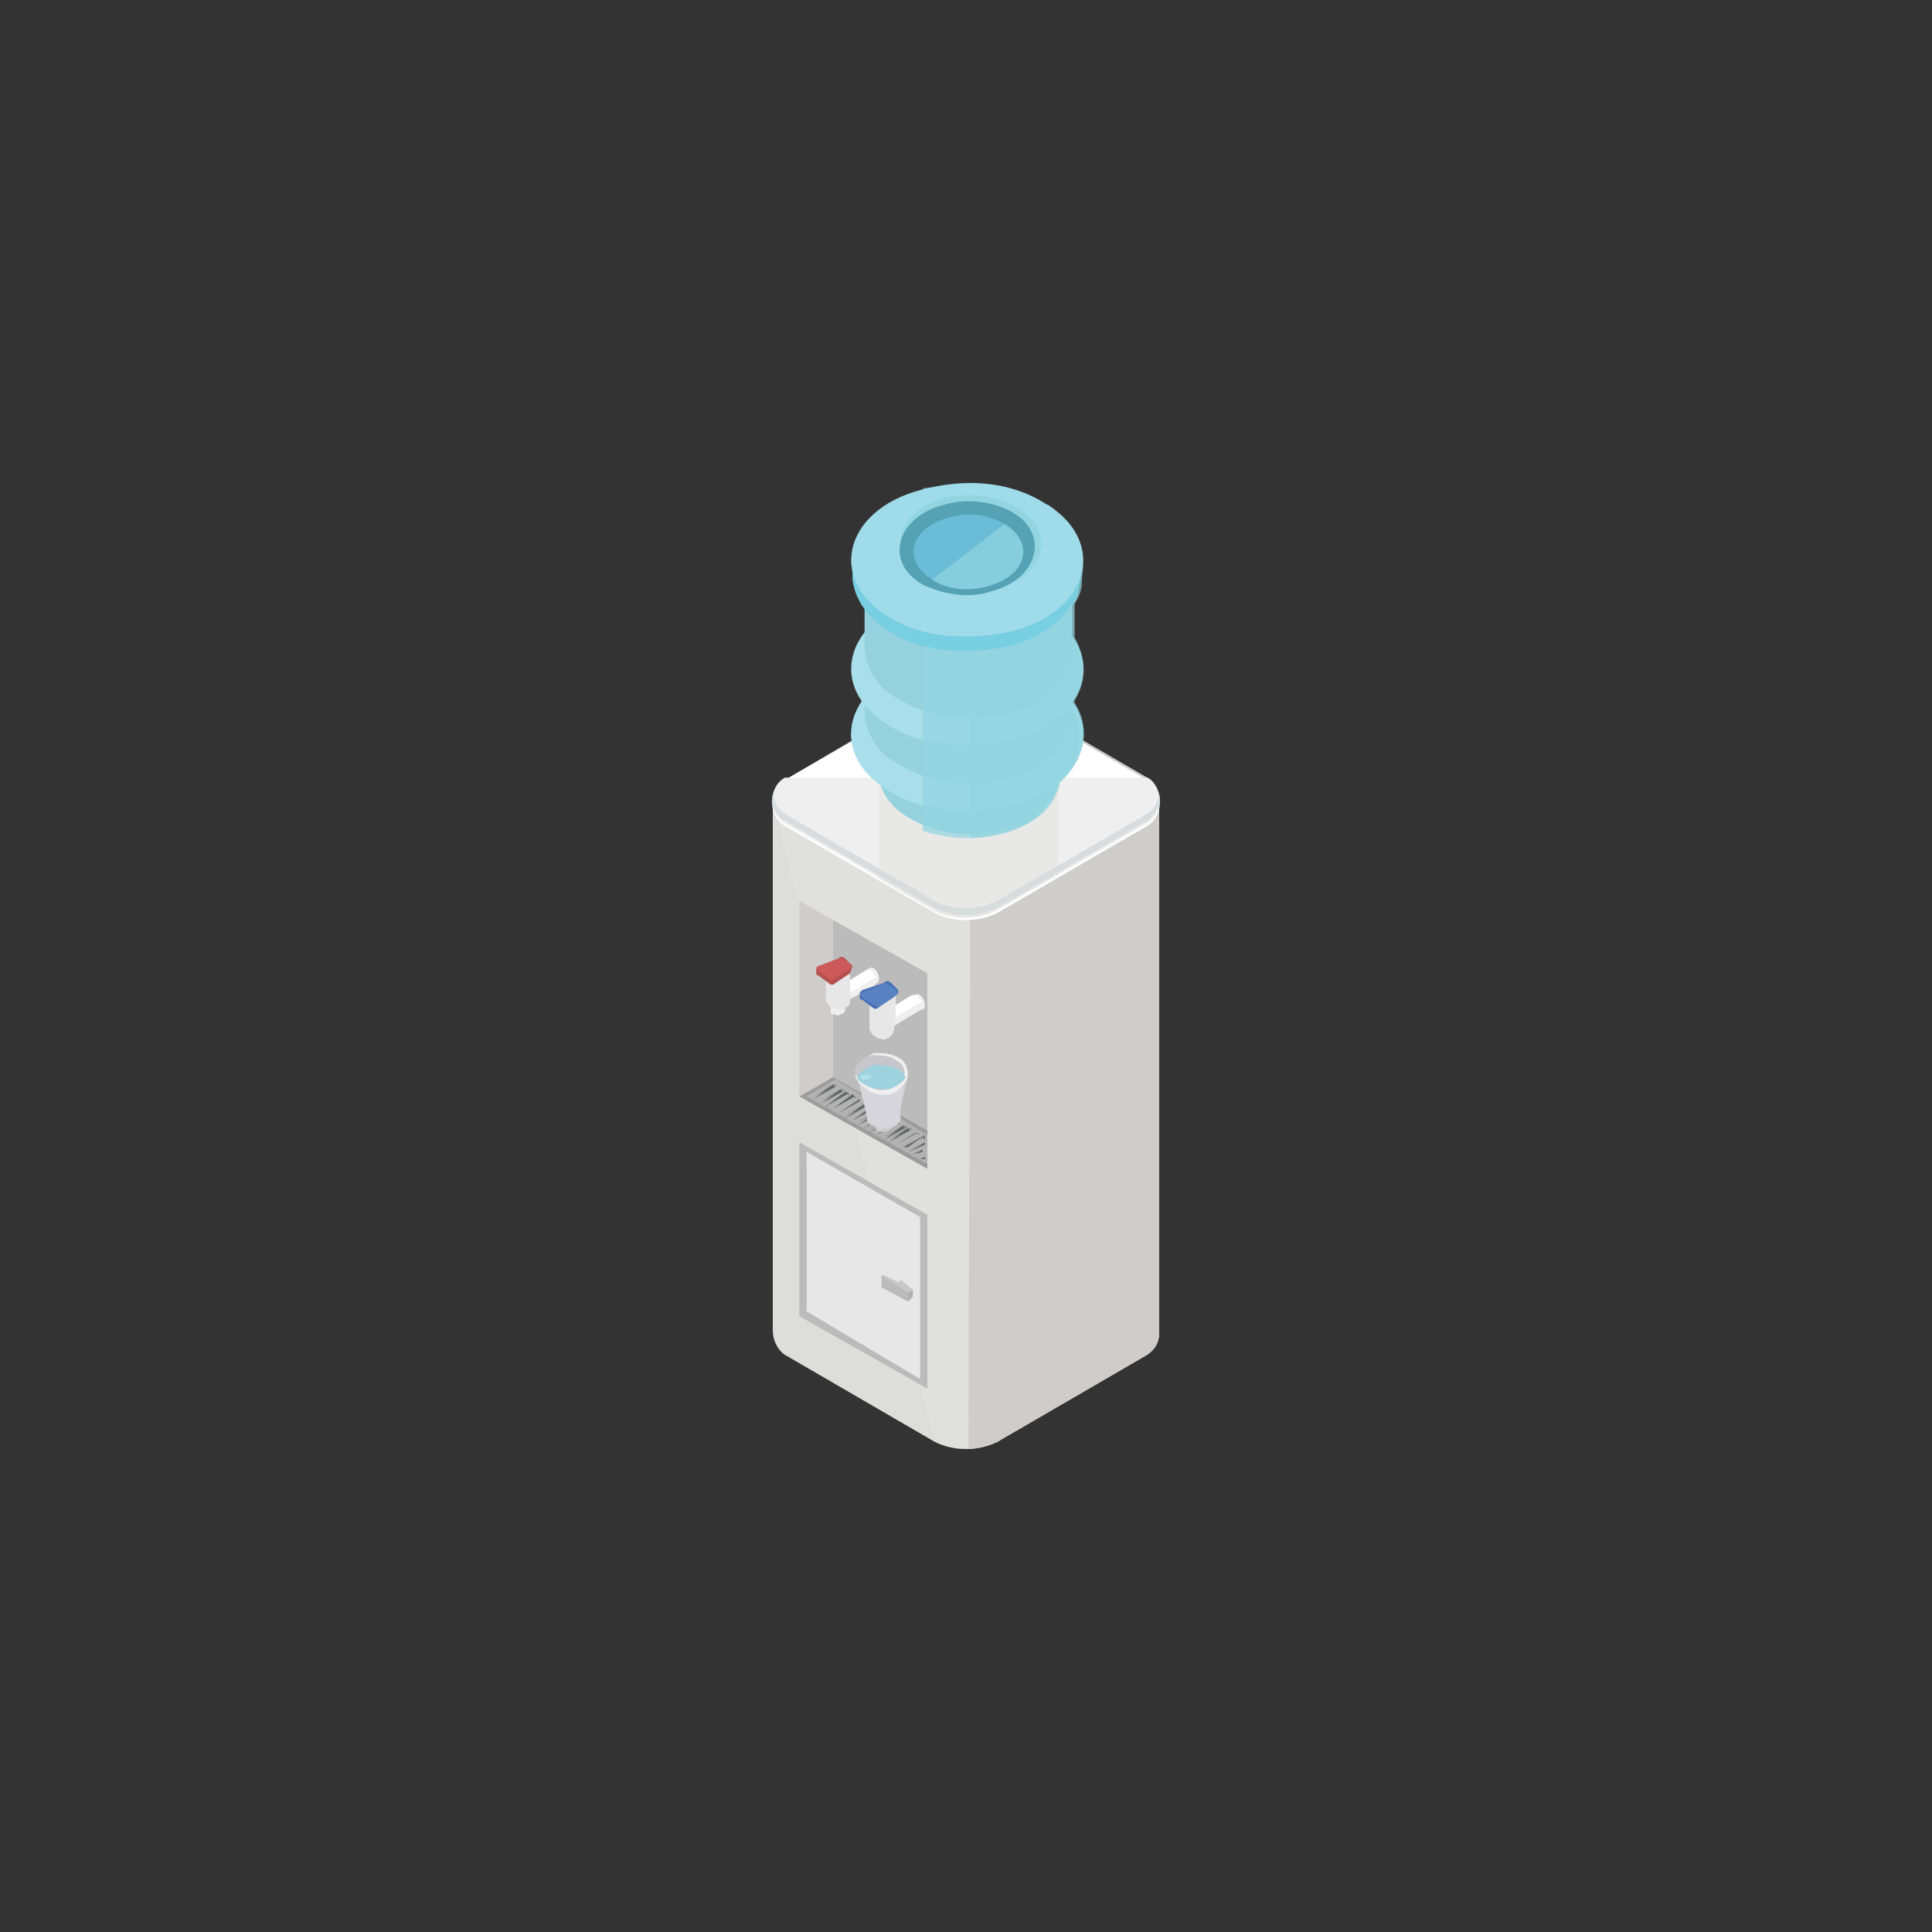 <?xml version="1.0" encoding="utf-8"?>
<!-- Generator: Adobe Illustrator 21.0.0, SVG Export Plug-In . SVG Version: 6.00 Build 0)  -->
<svg version="1.1" id="Layer_1" xmlns="http://www.w3.org/2000/svg" xmlns:xlink="http://www.w3.org/1999/xlink" x="0px" y="0px"
	 viewBox="0 0 80 80" style="enable-background:new 0 0 80 80;" xml:space="preserve">
<rect x="0" y="0" width="80" height="80" fill="#333333" stroke="none"/>
<style type="text/css">
	.st0{fill:#DDDDDC;}
	.st1{opacity:0.3;fill:#E8E7E7;enable-background:new    ;}
	.st2{fill:#CECDCC;}
	.st3{opacity:0.2;fill:#CECDCC;enable-background:new    ;}
	.st4{fill:#FFFFFF;}
	.st5{fill:#EFEFEF;}
	.st6{fill:#D7DDDD;}
	.st7{fill:#95D2DE;}
	.st8{fill:#A0DBEB;}
	.st9{fill:#A9DEEB;}
	.st10{opacity:0.7;fill:#92D5E0;enable-background:new    ;}
	.st11{fill:#79CFE2;}
	.st12{fill:#A0DBEA;}
	.st13{fill:#92D5E0;}
	.st14{fill:#54A2B4;}
	.st15{fill:#6BBCD6;}
	.st16{fill:#9C9C9C;}
	.st17{fill:#B2B2B2;}
	.st18{fill:#BBBBBB;}
	.st19{opacity:0.2;fill:#BBBBBB;enable-background:new    ;}
	.st20{fill:#777778;}
	.st21{fill:#686A6A;}
	.st22{fill:#E8E7E7;}
	.st23{fill:#B6504F;}
	.st24{fill:#CC5A5B;}
	.st25{fill:#EBECEC;}
	.st26{fill:#4A72B7;}
	.st27{fill:#5982C2;}
	.st28{fill:#C7C7C7;}
	.st29{fill:#D7D5DC;}
	.st30{opacity:0.8;fill:#D7D5DC;enable-background:new    ;}
	.st31{fill:#C5C6D4;}
	.st32{fill:#C6C6CB;}
	.st33{opacity:0.3;fill:#C6C6CB;enable-background:new    ;}
	.st34{fill:#9ED2DE;}
	.st35{opacity:0.6;fill:#9ED2DE;enable-background:new    ;}
	.st36{fill:#AFDFE8;}
</style>
<g id="XMLID_235_">
	<g id="XMLID_391_">
		<path id="XMLID_393_" class="st0" d="M48,33.2c0-0.3-0.2-0.8-0.5-0.9l-6.2-3.6c-0.8-0.4-1.8-0.4-2.6,0l-6.2,3.6
			c-0.3,0.2-0.5,0.5-0.5,0.9s0,21.6,0,21.9c0,0.4,0.2,0.8,0.5,1l6.2,3.6c0.8,0.4,1.8,0.4,2.6,0l6.2-3.6c0.3-0.2,0.5-0.5,0.5-0.9
			C48,54.8,48,33.5,48,33.2z"/>
		<path id="XMLID_16301_" class="st1" d="M38.7,59.7c0.8,0.4,1.8,0.4,2.6,0l6.2-3.6c0.3-0.2,0.5-0.5,0.5-0.9c0-0.4,0-21.6,0-22.1
			c0-0.3-0.2-0.8-0.5-0.9l-6.2-3.6c-0.8-0.4-1.8-0.4-2.6,0l-6.2,3.7c-0.3,0.2-0.5,0.5-0.5,0.9"/>
		<path class="st2" d="M40.1,60c0.4,0,0.8-0.2,1.2-0.3l6.2-3.6c0.3-0.2,0.5-0.5,0.5-0.9c0-0.4,0-21.6,0-22.1c0-0.3-0.2-0.8-0.5-0.9
			l-6.2-3.6l0,0h-1.1L40.1,60L40.1,60z"/>
		<path class="st3" d="M48,33.2c0-0.3-0.2-0.8-0.5-0.9l-6.2-3.6l0,0h-1.1V60c0.4,0,0.8-0.2,1.2-0.3"/>
		<path id="XMLID_392_" class="st4" d="M41.3,28.7l6.2,3.6c0.7,0.4,0.7,1.5,0,1.9l-6.2,3.6c-0.8,0.4-1.8,0.4-2.6,0l-6.2-3.6
			c-0.7-0.4-0.7-1.5,0-1.9l6.2-3.6C39.5,28.2,40.5,28.2,41.3,28.7z"/>
		<path id="XMLID_16300_" class="st5" d="M47.5,32.2c0.7,0.4,0.7,1.5,0,1.9l-6.2,3.6c-0.8,0.4-1.8,0.4-2.6,0l-6.2-3.6
			c-0.7-0.4-0.7-1.5,0-1.9"/>
		<path class="st3" d="M36.4,36.4l2.2,1.3c0.8,0.4,1.8,0.4,2.6,0l2.6-1.5v-3.8h-7.4C36.4,32.4,36.4,36.4,36.4,36.4z"/>
		<path class="st6" d="M47.5,33.7l-6.2,3.6c-0.8,0.4-1.8,0.4-2.6,0l-6.2-3.6c-0.3-0.2-0.4-0.4-0.5-0.8c-0.1,0.4,0.1,0.9,0.5,1.1
			l6.2,3.6c0.8,0.4,1.8,0.4,2.6,0l6.2-3.6c0.4-0.3,0.6-0.7,0.5-1.1C47.9,33.3,47.8,33.5,47.5,33.7z"/>
	</g>
	<g id="XMLID_4704_">
		<g id="XMLID_4706_">
			<path id="XMLID_4707_" class="st7" d="M43.9,31.1c0-0.7-0.4-1.3-1.3-1.8l0,0c-1-0.6-2.4-0.8-3.7-0.5l0,0
				c-1.6,0.3-2.5,1.4-2.5,2.3c0,0.7,0,0.9,0,0.9c0,0.7,0.4,1.4,1.3,1.9l0,0c1,0.6,2.4,0.8,3.7,0.5l0,0c1.6-0.3,2.4-1.3,2.5-2.3V31.1
				z"/>
		</g>
		<g id="XMLID_347_">
			<g id="XMLID_388_">
				<path id="XMLID_390_" class="st8" d="M43.2,28L43.2,28c2.8,1.6,1.9,4.7-1.6,5.4l0,0c-1.6,0.3-3.4,0.2-4.7-0.6l0,0
					c-2.8-1.6-1.9-4.7,1.6-5.4l0,0C40.2,27.1,41.9,27.2,43.2,28z"/>
				<path id="XMLID_389_" class="st9" d="M43.2,28L43.2,28c2.8,1.6,1.9,4.7-1.6,5.4l0,0c-1.6,0.3-3.4,0.2-4.7-0.6l0,0
					c-2.8-1.6-1.9-4.7,1.6-5.4l0,0C40.2,27.1,41.9,27.2,43.2,28z"/>
			</g>
			<path id="XMLID_387_" class="st7" d="M44.4,28.6c0.1-0.9-0.4-1.7-1.5-2.3l0,0c-1.2-0.7-2.8-0.9-4.2-0.6l0,0c-2,0.4-3,1.7-2.9,2.9
				c0,0.2,0,0.9,0,1c0.1,0.8,0.5,1.6,1.5,2.1l0,0c1.2,0.7,2.8,0.9,4.2,0.6l0,0c1.8-0.4,2.8-1.5,2.9-2.6
				C44.4,29.6,44.4,28.8,44.4,28.6z"/>
			<g id="XMLID_380_">
				<path id="XMLID_386_" class="st9" d="M43.2,25.3L43.2,25.3c2.8,1.6,1.9,4.7-1.6,5.4l0,0c-1.6,0.3-3.4,0.2-4.7-0.6l0,0
					c-2.8-1.6-1.9-4.7,1.6-5.4l0,0C40.2,24.4,41.9,24.6,43.2,25.3z"/>
			</g>
			<path id="XMLID_370_" class="st7" d="M44.4,24.7c0.1-0.9-0.4-1.7-1.5-2.3l0,0c-1.2-0.7-2.8-0.9-4.2-0.6l0,0c-2,0.4-3,1.7-2.9,2.9
				c0,0.2,0,2,0,2.2c0.1,0.8,0.5,1.6,1.5,2.1l0,0c1.2,0.7,2.8,0.9,4.2,0.6l0,0c1.8-0.4,2.8-1.5,2.9-2.6
				C44.4,26.8,44.4,24.9,44.4,24.7z"/>
			<path class="st10" d="M44.4,26.5c0-0.4,0-1,0-1.4c0.2-0.3,0.3-0.6,0.3-0.9c0-0.3,0.1-0.7,0-0.9c0-0.9-0.5-1.8-1.6-2.5l0,0
				c-1.3-0.8-3-0.9-4.7-0.6c-0.1,0-0.2,0-0.2,0.1v14.1c0.9,0.3,2,0.4,3,0.2l0,0c1.5-0.3,2.3-1.1,2.5-2.1c1-0.9,1.3-2.2,0.6-3.3v-0.1
				C44.9,28.3,44.9,27.3,44.4,26.5z"/>
			<path class="st10" d="M40.2,34.7c0.4,0,0.8-0.1,1.2-0.2l0,0c1.5-0.3,2.3-1.1,2.5-2.1c1-0.9,1.3-2.2,0.6-3.3v-0.1
				c0.5-0.8,0.5-1.7,0-2.6c0-0.4,0-1,0-1.4c0.2-0.3,0.3-0.6,0.3-0.9c0-0.3,0.1-0.7,0-0.9c0-0.9-0.4-1.6-1.4-2.3h-3.3
				C40.2,20.9,40.2,34.7,40.2,34.7z"/>
			<g id="XMLID_348_">
				<path id="XMLID_369_" class="st11" d="M43.2,20.9L43.2,20.9c-1.3-0.8-3-0.9-4.7-0.6l0,0c-1.9,0.4-3,1.6-3.2,2.8
					c0,0.3,0,0.8,0,0.9c0.1,0.8,0.6,1.6,1.6,2.2l0,0c1.3,0.8,3,0.9,4.7,0.6l0,0c1.8-0.4,2.9-1.5,3.1-2.6c0.1-0.3,0.1-0.9,0-1.1
					C44.7,22.2,44.2,21.5,43.2,20.9z"/>
				<path id="XMLID_368_" class="st12" d="M43.2,20.8L43.2,20.8c2.8,1.6,1.9,4.7-1.6,5.4l0,0c-1.6,0.3-3.4,0.2-4.7-0.6l0,0
					c-2.8-1.6-1.9-4.7,1.6-5.4l0,0C40.2,19.8,41.9,20,43.2,20.8z"/>
				<path id="XMLID_367_" class="st13" d="M42.1,21L42.1,21c1.7,1,1.2,2.9-0.9,3.4l0,0c-1,0.3-2.2,0.1-2.9-0.4l0,0
					c-1.7-1-1.2-2.9,0.9-3.4l0,0C40.1,20.4,41.2,20.5,42.1,21z"/>
				<path id="XMLID_363_" class="st14" d="M41.9,21.2L41.9,21.2c1.6,0.9,1.1,2.8-0.9,3.3l0,0c-0.9,0.3-2,0.1-2.8-0.3l0,0
					c-1.6-0.9-1.1-2.8,0.9-3.3l0,0C40.1,20.6,41.2,20.8,41.9,21.2z"/>
				<path id="XMLID_360_" class="st15" d="M41.6,21.7L41.6,21.7c1.3,0.8,0.9,2.2-0.8,2.6l0,0c-0.8,0.2-1.6,0.1-2.2-0.3l0,0
					c-1.3-0.8-0.9-2.2,0.8-2.6l0,0C40.1,21.2,40.9,21.3,41.6,21.7z"/>
				<path id="XMLID_16303_" class="st10" d="M41.6,21.7L41.6,21.7c1.3,0.8,0.9,2.2-0.8,2.6l0,0c-0.8,0.2-1.6,0.1-2.2-0.3l0,0"/>
			</g>
		</g>
	</g>
	<g id="XMLID_245_">
		<g id="XMLID_246_">
			<polygon id="XMLID_340_" class="st2" points="34.5,38.1 33.1,37.3 33.1,45.4 34.5,44.6 			"/>
			<polyline id="XMLID_16304_" class="st3" points="34.5,44.6 34.5,38.1 33.1,37.3 			"/>
			<polygon id="XMLID_338_" class="st16" points="38.4,46.8 34.5,44.6 33.1,45.4 38.4,48.4 			"/>
			<polygon id="XMLID_337_" class="st17" points="38.4,47 34.6,44.7 33.4,45.4 38.4,48.2 			"/>
			<polygon id="XMLID_336_" class="st18" points="34.5,38.1 34.5,44.6 38.4,46.8 38.4,40.3 			"/>
			<polyline id="XMLID_16305_" class="st19" points="38.4,40.3 34.5,38.1 34.5,44.6 			"/>
			<g id="XMLID_268_">
				<g id="XMLID_288_">
					<g id="XMLID_332_">
						<path id="XMLID_335_" class="st20" d="M33.7,45.4L33.7,45.4l0.9-0.5l0.1,0.1l0,0l-0.2-0.1L33.7,45.4L33.7,45.4L33.7,45.4
							L33.7,45.4z"/>
						<path id="XMLID_334_" class="st21" d="M33.7,45.5L33.7,45.5C33.8,45.5,33.8,45.5,33.7,45.5C33.8,45.5,33.8,45.5,33.7,45.5
							l0.9-0.5l-0.1-0.1L33.7,45.5L33.7,45.5C33.7,45.4,33.7,45.4,33.7,45.5L33.7,45.5z"/>
					</g>
					<g id="XMLID_329_">
						<path id="XMLID_331_" class="st20" d="M34,45.6L34,45.6l0.9-0.5l0.1,0.1l0,0l-0.2-0.1L34,45.6L34,45.6L34,45.6L34,45.6z"/>
						<path id="XMLID_330_" class="st21" d="M34,45.7L34,45.7C34.1,45.7,34.1,45.7,34,45.7C34.1,45.7,34.1,45.7,34,45.7l0.9-0.5
							l-0.1-0.1L34,45.7L34,45.7C34,45.6,34,45.6,34,45.7C34,45.6,34,45.7,34,45.7z"/>
					</g>
					<g id="XMLID_316_">
						<path id="XMLID_328_" class="st20" d="M34.2,45.8L34.2,45.8l0.9-0.5l0.1,0.1l0,0l-0.1-0.2L34.2,45.8L34.2,45.8
							C34.2,45.7,34.2,45.8,34.2,45.8L34.2,45.8z"/>
						<path id="XMLID_327_" class="st21" d="M34.2,45.8L34.2,45.8C34.3,45.9,34.3,45.8,34.2,45.8C34.3,45.8,34.3,45.8,34.2,45.8
							l0.9-0.5l-0.1-0.1L34.2,45.8L34.2,45.8L34.2,45.8L34.2,45.8z"/>
					</g>
					<g id="XMLID_310_">
						<path id="XMLID_315_" class="st20" d="M34.5,45.9L34.5,45.9l0.9-0.5l0.1,0.1l0,0l-0.2-0.1L34.5,45.9L34.5,45.9
							C34.5,45.9,34.5,45.9,34.5,45.9C34.5,45.9,34.5,45.9,34.5,45.9z"/>
						<path id="XMLID_314_" class="st21" d="M34.5,45.9L34.5,45.9C34.6,45.9,34.6,45.9,34.5,45.9C34.6,45.9,34.6,45.9,34.5,45.9
							l0.9-0.5l-0.1-0.1L34.5,45.9L34.5,45.9L34.5,45.9L34.5,45.9z"/>
					</g>
					<g id="XMLID_307_">
						<path id="XMLID_309_" class="st20" d="M34.7,46L34.7,46l0.9-0.5l0.1,0.1l0,0l-0.1-0.1L34.7,46L34.7,46L34.7,46L34.7,46z"/>
						<path id="XMLID_308_" class="st21" d="M34.7,46.1L34.7,46.1C34.8,46.1,34.8,46.1,34.7,46.1C34.8,46.1,34.8,46.1,34.7,46.1
							l0.9-0.5v-0.1L34.7,46.1L34.7,46.1C34.7,46,34.7,46,34.7,46.1L34.7,46.1z"/>
					</g>
					<g id="XMLID_304_">
						<path id="XMLID_306_" class="st20" d="M35,46.2L35,46.2l0.9-0.5l0.1,0.1l0,0l-0.2-0.1L35,46.2L35,46.2L35,46.2L35,46.2z"/>
						<path id="XMLID_305_" class="st21" d="M35,46.3L35,46.3C35.1,46.3,35.1,46.3,35,46.3C35.1,46.2,35.1,46.2,35,46.3l0.9-0.5
							l-0.1-0.1L35,46.3L35,46.3C35,46.2,35,46.2,35,46.3C35,46.2,35,46.3,35,46.3z"/>
					</g>
					<g id="XMLID_301_">
						<path id="XMLID_303_" class="st20" d="M35.3,46.4L35.3,46.4l0.9-0.5l0.1,0.1l0,0l-0.2-0.1L35.3,46.4L35.3,46.4
							C35.3,46.3,35.3,46.4,35.3,46.4L35.3,46.4z"/>
						<path id="XMLID_302_" class="st21" d="M35.3,46.4L35.3,46.4C35.3,46.4,35.3,46.4,35.3,46.4C35.3,46.4,35.3,46.4,35.3,46.4
							l0.9-0.5l-0.1-0.1L35.3,46.4L35.3,46.4L35.3,46.4L35.3,46.4z"/>
					</g>
					<g id="XMLID_298_">
						<path id="XMLID_300_" class="st20" d="M35.5,46.5L35.5,46.5l0.9-0.5l0.1,0.1l0,0l-0.2-0.1L35.5,46.5L35.5,46.5L35.5,46.5
							C35.5,46.6,35.5,46.5,35.5,46.5z"/>
						<path id="XMLID_299_" class="st21" d="M35.5,46.6L35.5,46.6C35.6,46.6,35.6,46.6,35.5,46.6C35.6,46.6,35.6,46.6,35.5,46.6
							l1-0.5l-0.1-0.1L35.5,46.6L35.5,46.6C35.5,46.5,35.5,46.6,35.5,46.6L35.5,46.6z"/>
					</g>
					<g id="XMLID_295_">
						<path id="XMLID_297_" class="st20" d="M35.8,46.6L35.8,46.6l0.9-0.5l0.1,0.1l0,0l-0.1-0.1L35.8,46.6L35.8,46.6L35.8,46.6
							L35.8,46.6z"/>
						<path id="XMLID_296_" class="st21" d="M35.8,46.7L35.8,46.7C35.9,46.7,35.9,46.7,35.8,46.7C35.9,46.7,35.9,46.7,35.8,46.7
							l0.9-0.5l-0.1-0.1L35.8,46.7L35.8,46.7C35.8,46.6,35.8,46.6,35.8,46.7L35.8,46.7z"/>
					</g>
					<g id="XMLID_292_">
						<path id="XMLID_294_" class="st20" d="M36,46.8L36,46.8l0.9-0.5l0.1,0.1l0,0l-0.2-0.1L36,46.8L36,46.8L36,46.8L36,46.8z"/>
						<path id="XMLID_293_" class="st21" d="M36,46.9L36,46.9C36.1,46.9,36.1,46.9,36,46.9C36.1,46.8,36.1,46.8,36,46.9l0.9-0.5
							l-0.1-0.1L36,46.9L36,46.9C36,46.8,36,46.8,36,46.9C36,46.8,36,46.8,36,46.9z"/>
					</g>
					<g id="XMLID_289_">
						<path id="XMLID_291_" class="st20" d="M36.3,47L36.3,47l0.9-0.5l0.1,0.1l0,0l-0.2-0.1L36.3,47L36.3,47
							C36.3,46.9,36.3,47,36.3,47L36.3,47z"/>
						<path id="XMLID_290_" class="st21" d="M36.3,47L36.3,47C36.4,47,36.4,47,36.3,47C36.4,47,36.4,47,36.3,47l0.9-0.5l-0.1-0.1
							L36.3,47L36.3,47L36.3,47L36.3,47z"/>
					</g>
				</g>
				<g id="XMLID_269_">
					<g id="XMLID_285_">
						<path id="XMLID_287_" class="st20" d="M36.6,47.1L36.6,47.1l0.9-0.5l0.1,0.1l0,0l-0.2-0.1L36.6,47.1L36.6,47.1L36.6,47.1
							C36.6,47.2,36.6,47.1,36.6,47.1z"/>
						<path id="XMLID_286_" class="st21" d="M36.6,47.2L36.6,47.2C36.6,47.2,36.6,47.2,36.6,47.2C36.6,47.2,36.6,47.2,36.6,47.2
							l0.9-0.5l-0.1-0.1L36.6,47.2L36.6,47.2C36.6,47.1,36.6,47.2,36.6,47.2L36.6,47.2z"/>
					</g>
					<g id="XMLID_282_">
						<path id="XMLID_284_" class="st20" d="M36.8,47.2L36.8,47.2l0.9-0.5l0.1,0.1l0,0l-0.2-0.1L36.8,47.2L36.8,47.2L36.8,47.2
							L36.8,47.2z"/>
						<path id="XMLID_283_" class="st21" d="M36.8,47.3L36.8,47.3C36.9,47.3,36.9,47.3,36.8,47.3C36.9,47.3,36.9,47.3,36.8,47.3
							l0.9-0.5l-0.1-0.1L36.8,47.3L36.8,47.3C36.8,47.2,36.8,47.2,36.8,47.3L36.8,47.3z"/>
					</g>
					<g id="XMLID_279_">
						<path id="XMLID_281_" class="st20" d="M37.1,47.4L37.1,47.4l0.9-0.5l0.1,0.1l0,0l-0.2-0.1L37.1,47.4L37.1,47.4L37.1,47.4
							L37.1,47.4z"/>
						<path id="XMLID_280_" class="st21" d="M37.1,47.4L37.1,47.4C37.2,47.5,37.2,47.5,37.1,47.4C37.2,47.4,37.2,47.4,37.1,47.4
							l0.9-0.5h0L37.1,47.4L37.1,47.4L37.1,47.4L37.1,47.4z"/>
					</g>
					<g id="XMLID_270_">
						<path id="XMLID_278_" class="st20" d="M37.3,47.6L37.3,47.6l0.9-0.5l0.1,0.1l0,0L38.3,47L37.3,47.6L37.3,47.6
							C37.3,47.5,37.3,47.6,37.3,47.6L37.3,47.6z"/>
						<path id="XMLID_277_" class="st21" d="M38.3,47l-0.9,0.5l0,0l0,0c0,0,0,0,0.1,0h0.1l0,0L38.3,47L38.3,47L38.3,47z"/>
						<path id="XMLID_276_" class="st20" d="M37.6,47.7L37.6,47.7l0.8-0.4l0,0L37.6,47.7L37.6,47.7L37.6,47.7L37.6,47.7z"/>
						<path id="XMLID_275_" class="st21" d="M37.6,47.7L37.6,47.7L37.6,47.7C37.6,47.8,37.6,47.8,37.6,47.7
							C37.7,47.8,37.7,47.8,37.6,47.7L37.6,47.7l0.7-0.3v-0.1L37.6,47.7z"/>
						<path id="XMLID_274_" class="st20" d="M37.8,47.8L37.8,47.8l0.5-0.3l0,0L37.8,47.8L37.8,47.8L37.8,47.8L37.8,47.8z"/>
						<path id="XMLID_273_" class="st21" d="M37.8,47.8L37.8,47.8L37.8,47.8C37.8,47.8,37.8,47.9,37.8,47.8
							C37.9,47.9,37.9,47.9,37.8,47.8L37.8,47.8l0.4-0.1v-0.1L37.8,47.8z"/>
						<path id="XMLID_272_" class="st20" d="M38.1,48L38.1,48l0.3-0.1l0,0L38.1,48L38.1,48C38.1,47.9,38.1,48,38.1,48L38.1,48z"/>
						<path id="XMLID_271_" class="st21" d="M38.1,48L38.1,48L38.1,48L38.1,48C38.2,48.1,38.2,48.1,38.1,48L38.1,48h0.2v-0.1
							L38.1,48z"/>
					</g>
				</g>
			</g>
			<g id="XMLID_247_">
				<g id="XMLID_258_">
					<g id="XMLID_266_">
						<path id="XMLID_267_" class="st5" d="M36.3,40.7c0.1,0,0.1-0.1,0.1-0.2l0,0c0-0.1-0.1-0.3-0.1-0.3l0,0
							c-0.1-0.1-0.2-0.2-0.3-0.1c-0.1,0-1.1,0.7-1.2,0.7c-0.1,0-0.1,0.1-0.1,0.2l0,0c0,0.1,0.1,0.3,0.1,0.3l0,0
							c0.1,0.1,0.2,0.1,0.3,0.1S36.3,40.8,36.3,40.7z"/>
					</g>
					<path class="st4" d="M35.9,40.2c-0.1,0-1.1,0.7-1.2,0.7c0,0,0,0-0.1,0.1c0,0.1,0.1,0.1,0.1,0.1c0.1,0.1,0.2,0.1,0.3,0.1
						s1.2-0.7,1.2-0.7s0,0,0.1,0c0-0.1-0.1-0.1-0.1-0.1C36.2,40.2,36,40.1,35.9,40.2z"/>
					<g id="XMLID_264_">
						<path id="XMLID_265_" class="st5" d="M34.9,41.2C34.9,41.1,34.9,41.1,34.9,41.2L34.9,41.2c-0.2-0.1-0.3-0.2-0.3-0.1l0,0
							c-0.1,0-0.2,0.1-0.2,0.2s0,0.6,0,0.6c0,0.1,0,0.1,0.1,0.1l0,0c0.1,0,0.2,0.1,0.3,0l0,0c0.1,0,0.2-0.1,0.2-0.2
							S34.9,41.2,34.9,41.2z"/>
					</g>
					<g id="XMLID_262_">
						<path id="XMLID_263_" class="st22" d="M35.2,40.2c0-0.1-0.1-0.2-0.2-0.3l0,0c-0.2-0.1-0.3-0.1-0.5-0.1l0,0
							c-0.2,0.1-0.3,0.2-0.3,0.3c0,0.1,0,1.1,0,1.3c0,0.1,0.1,0.2,0.2,0.3l0,0c0.2,0.1,0.3,0.1,0.5,0.1l0,0c0.2-0.1,0.3-0.2,0.3-0.3
							C35.2,41.4,35.2,40.3,35.2,40.2z"/>
					</g>
					<g id="XMLID_259_">
						<path id="XMLID_261_" class="st23" d="M35.3,40C35.3,40,35.3,39.9,35.3,40l-0.3-0.3c-0.1-0.1-0.2-0.1-0.3,0L33.9,40l-0.1,0.1
							v0.2c0,0,0,0.1,0.1,0.1l0.4,0.3c0.1,0.1,0.2,0.1,0.3,0l0.6-0.4L35.3,40L35.3,40z"/>
						<path id="XMLID_260_" class="st24" d="M34.9,39.7l0.3,0.2c0.1,0.1,0.1,0.2,0,0.2l-0.6,0.4c-0.1,0.1-0.2,0.1-0.3,0l-0.4-0.3
							c-0.1-0.1-0.1-0.2,0-0.2l0.8-0.3C34.7,39.7,34.8,39.7,34.9,39.7z"/>
					</g>
				</g>
				<g id="XMLID_248_">
					<g id="XMLID_256_">
						<path id="XMLID_257_" class="st5" d="M38.2,41.8c0.1,0,0.1-0.1,0.1-0.2l0,0c0-0.1-0.1-0.3-0.1-0.3l0,0
							c-0.1-0.1-0.2-0.2-0.3-0.1c-0.1,0-1.1,0.7-1.2,0.7c-0.1,0-0.1,0.1-0.1,0.2l0,0c0,0.1,0.1,0.3,0.1,0.3l0,0
							c0.1,0.1,0.2,0.1,0.3,0.1C37,42.5,38.1,41.8,38.2,41.8z"/>
					</g>
					<path class="st4" d="M37.8,41.2c-0.1,0-1.1,0.7-1.2,0.7c0,0,0,0-0.1,0.1c0,0.1,0.1,0.1,0.1,0.1c0.1,0.1,0.2,0.1,0.3,0.1
						s1.2-0.7,1.2-0.7s0,0,0.1,0c0-0.1-0.1-0.1-0.1-0.1l0,0C38,41.2,37.9,41.2,37.8,41.2z"/>
					<g id="XMLID_254_">
						<path id="XMLID_255_" class="st25" d="M36.8,42.2C36.8,42.2,36.8,42.2,36.8,42.2L36.8,42.2c-0.2-0.1-0.3-0.2-0.3-0.1l0,0
							c-0.1,0-0.2,0.1-0.2,0.2c0,0.1,0,0.6,0,0.6c0,0.1,0,0.1,0.1,0.1l0,0c0.1,0,0.2,0.1,0.3,0l0,0c0.1,0,0.2-0.1,0.2-0.2V42.2z"/>
					</g>
					<g id="XMLID_252_">
						<path id="XMLID_253_" class="st22" d="M37.1,41.3c0-0.1-0.1-0.2-0.2-0.3l0,0c-0.2-0.1-0.3-0.1-0.5-0.1l0,0
							C36.2,41,36,41.1,36,41.3c0,0.1,0,1.1,0,1.3c0,0.1,0.1,0.2,0.2,0.3l0,0c0.2,0.1,0.3,0.1,0.5,0.1l0,0c0.2-0.1,0.3-0.2,0.3-0.3
							C37.1,42.4,37.1,41.4,37.1,41.3z"/>
					</g>
					<g id="XMLID_249_">
						<path id="XMLID_251_" class="st26" d="M37.2,41C37.2,41,37.2,40.9,37.2,41l-0.3-0.3c-0.1-0.1-0.2-0.1-0.3,0l-0.9,0.3l-0.1,0.1
							v0.2c0,0,0,0.1,0.1,0.1l0.4,0.3c0.1,0.1,0.2,0.1,0.3,0l0.6-0.4l0.1-0.1C37.2,41.1,37.2,41.1,37.2,41z"/>
						<path id="XMLID_250_" class="st27" d="M36.8,40.8l0.3,0.2c0.1,0.1,0.1,0.2,0,0.2l-0.6,0.4c-0.1,0.1-0.2,0.1-0.3,0l-0.5-0.3
							c-0.1-0.1-0.1-0.2,0-0.2l0.8-0.3C36.6,40.7,36.7,40.7,36.8,40.8z"/>
					</g>
				</g>
			</g>
		</g>
	</g>
	<g id="XMLID_236_">
		<polygon id="XMLID_244_" class="st18" points="33.1,47.3 33.1,54.5 38.4,57.5 38.4,50.3 		"/>
		<g id="XMLID_237_">
			<polygon id="XMLID_243_" class="st22" points="33.4,47.7 33.4,54.3 38.1,57.1 38.1,50.4 			"/>
			<polyline id="XMLID_16302_" class="st1" points="38.1,57.1 38.1,50.4 33.4,47.7 			"/>
			<polygon id="XMLID_242_" class="st18" points="33.3,48.3 33.3,53.9 33.4,54 33.4,48.4 			"/>
			<g id="XMLID_238_">
				<polygon id="XMLID_241_" class="st17" points="37.8,53.7 37.8,53.4 37.6,53.5 37.6,53.9 37.6,53.9 				"/>
				<polygon id="XMLID_240_" class="st18" points="36.5,52.8 36.5,53.3 37.6,53.9 37.6,53.5 				"/>
				<polygon id="XMLID_239_" class="st28" points="37.3,53 37.3,53 37.2,53.1 36.6,52.8 36.6,52.8 36.5,52.8 37.6,53.5 37.8,53.4 
									"/>
			</g>
		</g>
	</g>
</g>
<g id="XMLID_16315_">
	<g id="XMLID_16329_">
		<path id="XMLID_16333_" class="st29" d="M37.5,44.5c0-0.2-0.2-0.4-0.3-0.5l0,0c-0.3-0.2-0.7-0.3-1-0.2l0,0
			c-0.4,0.1-0.7,0.4-0.7,0.7c0,0.2,0.4,1.6,0.4,1.8c0,0.2,0.1,0.3,0.3,0.3l0,0c0.2,0.1,0.4,0.2,0.7,0.1l0,0c0.3-0.1,0.4-0.3,0.4-0.4
			C37.2,46.1,37.5,44.7,37.5,44.5z"/>
		<path class="st30" d="M37.2,46.3c0-0.2,0.4-1.6,0.4-1.8c0-0.1-0.1-0.3-0.2-0.3c-0.3-0.1-0.6-0.2-0.9-0.1c-0.4,0.1-0.7,0.4-0.7,0.7
			c0,0.2,0.4,1.6,0.4,1.8c0,0.1,0,0.1,0.1,0.2c0.2,0.1,0.3,0.1,0.5,0C37,46.6,37.2,46.5,37.2,46.3z"/>
		<path id="XMLID_16332_" class="st5" d="M37.2,44L37.2,44c0.6,0.3,0.4,1-0.3,1.3l0,0c-0.3,0.1-0.8,0-1-0.2l0,0
			c-0.6-0.3-0.4-1,0.3-1.3l0,0C36.5,43.7,36.9,43.8,37.2,44z"/>
		<path id="XMLID_16331_" class="st5" d="M37.2,43.9L37.2,43.9c0.7,0.4,0.4,1.1-0.3,1.3l0,0c-0.3,0.1-0.8,0-1.1-0.2l0,0
			c-0.7-0.4-0.4-1.1,0.3-1.3l0,0C36.5,43.6,36.9,43.7,37.2,43.9z"/>
		<path id="XMLID_16330_" class="st5" d="M37.2,43.8L37.2,43.8c0.6,0.3,0.4,1-0.3,1.3l0,0c-0.3,0.1-0.8,0-1-0.2l0,0
			c-0.6-0.3-0.4-1,0.3-1.3l0,0C36.5,43.6,36.9,43.6,37.2,43.8z"/>
	</g>
	<path id="XMLID_16328_" class="st31" d="M37.1,43.9L37.1,43.9c0.6,0.3,0.4,1-0.3,1.2l0,0c-0.3,0.1-0.7,0-1-0.2l0,0
		c-0.6-0.3-0.4-1,0.3-1.2l0,0C36.5,43.7,36.8,43.7,37.1,43.9z"/>
	<g id="XMLID_16323_">
		<path id="XMLID_16327_" class="st32" d="M36.1,44.1L36.1,44.1c0.3-0.1,0.7,0,1,0.2l0,0c0.2,0.1,0.3,0.3,0.3,0.3
			c0.1-0.3,0-0.5-0.3-0.7l0,0c-0.3-0.2-0.7-0.2-1-0.2l0,0c-0.5,0.1-0.8,0.5-0.7,0.9C35.5,44.4,35.8,44.2,36.1,44.1z"/>
		<path class="st33" d="M37.1,44.1C36.8,44,36.4,44,36,44c-0.4,0.1-0.6,0.3-0.7,0.6v0.1c0.1-0.2,0.3-0.4,0.7-0.5
			c0.3-0.1,0.7,0,1,0.2c0.2,0.1,0.3,0.3,0.3,0.3v-0.1C37.4,44.4,37.3,44.2,37.1,44.1z"/>
		<path id="XMLID_16326_" class="st34" d="M35.8,44.9L35.8,44.9c0.3,0.2,0.7,0.2,1,0.2l0,0c0.3-0.1,0.6-0.3,0.7-0.5
			c-0.1-0.1-0.2-0.3-0.3-0.3l0,0c-0.3-0.2-0.7-0.2-1-0.2l0,0c-0.3,0.1-0.6,0.3-0.7,0.5C35.5,44.7,35.6,44.8,35.8,44.9z"/>
		<path id="XMLID_16325_" class="st35" d="M36.1,44.1"/>
		<path id="XMLID_16324_" class="st35" d="M35.8,44.9L35.8,44.9c0.3,0.2,0.7,0.2,1,0.2l0,0c0.3-0.1,0.6-0.3,0.7-0.5
			c-0.1-0.1-0.2-0.3-0.3-0.3l0,0"/>
	</g>
	<path id="XMLID_16322_" class="st36" d="M36,44.5L36,44.5c0.1,0.1,0.1,0.2-0.1,0.2l0,0c-0.1,0-0.1,0-0.2,0l0,0
		c-0.1-0.1-0.1-0.2,0.1-0.2l0,0C35.9,44.5,35.9,44.5,36,44.5z"/>
	<path id="XMLID_16321_" class="st34" d="M36,44.5L36,44.5C36.1,44.5,36,44.6,36,44.5L36,44.5L36,44.5L36,44.5
		C35.9,44.6,35.9,44.5,36,44.5L36,44.5C35.9,44.5,35.9,44.5,36,44.5z"/>
	<path id="XMLID_16320_" class="st36" d="M36.6,44.8L36.6,44.8C36.6,44.9,36.6,44.9,36.6,44.8L36.6,44.8
		C36.6,44.9,36.6,44.9,36.6,44.8L36.6,44.8C36.5,44.9,36.5,44.8,36.6,44.8L36.6,44.8C36.6,44.8,36.6,44.8,36.6,44.8z"/>
	<path id="XMLID_16319_" class="st34" d="M36.6,44.8L36.6,44.8C36.6,44.9,36.6,44.9,36.6,44.8L36.6,44.8
		C36.6,44.9,36.6,44.9,36.6,44.8L36.6,44.8C36.6,44.9,36.6,44.8,36.6,44.8L36.6,44.8C36.6,44.8,36.6,44.8,36.6,44.8z"/>
	<path id="XMLID_16318_" class="st36" d="M37,44.4L37,44.4C37.1,44.4,37,44.5,37,44.4L37,44.4L37,44.4L37,44.4
		C36.8,44.5,36.9,44.4,37,44.4L37,44.4L37,44.4z"/>
	<path id="XMLID_16317_" class="st34" d="M37,44.4L37,44.4C37,44.4,37,44.5,37,44.4L37,44.4C36.9,44.5,36.9,44.5,37,44.4L37,44.4
		C36.8,44.4,36.8,44.4,37,44.4L37,44.4C36.9,44.4,36.9,44.4,37,44.4z"/>
</g>
</svg>
